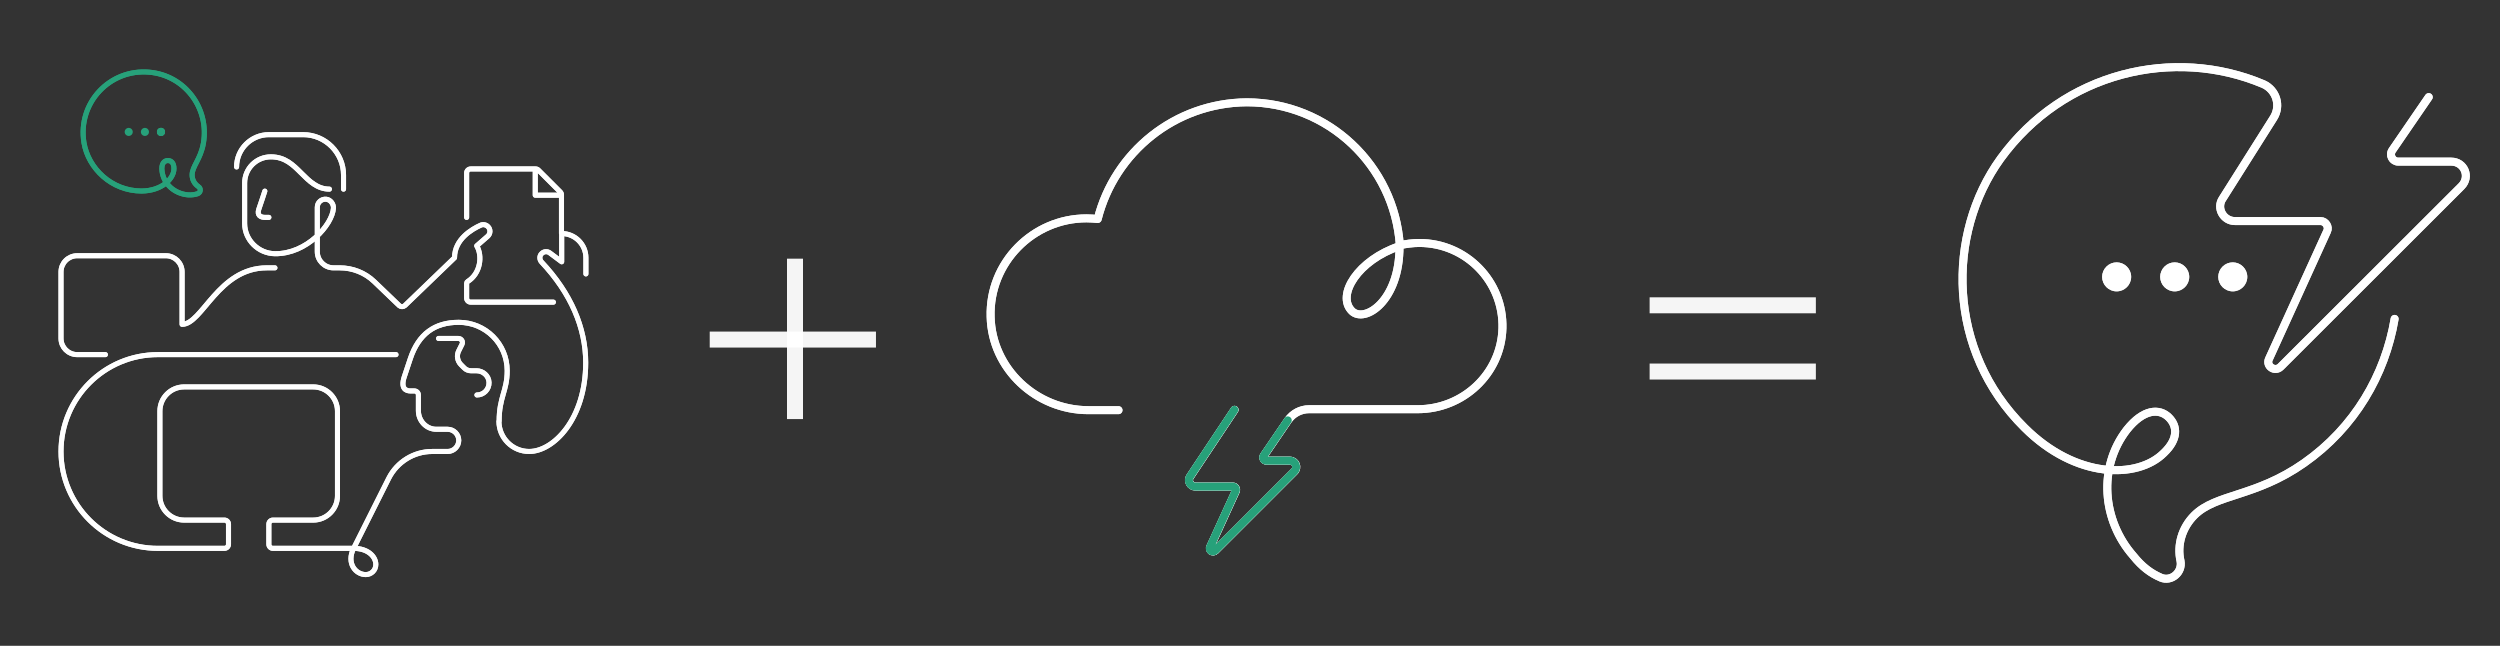 <svg width="782" height="202" viewBox="0 0 782 202" fill="none" xmlns="http://www.w3.org/2000/svg">
<rect x="0" y="0" width="782" height="202" fill="#333333" stroke="none"/>
<path d="M662.088 91.139C664.585 91.139 666.628 89.099 666.628 86.605C666.628 84.111 664.585 82.07 662.088 82.07C659.59 82.07 657.547 84.111 657.547 86.605C657.547 89.099 659.59 91.139 662.088 91.139Z" fill="white" fill-opacity="0.95"/>
<path d="M680.249 91.139C682.746 91.139 684.79 89.099 684.79 86.605C684.79 84.111 682.746 82.07 680.249 82.07C677.752 82.07 675.709 84.111 675.709 86.605C675.709 89.099 677.752 91.139 680.249 91.139Z" fill="white" fill-opacity="0.95"/>
<path d="M698.411 91.139C700.908 91.139 702.951 89.099 702.951 86.605C702.951 84.111 700.908 82.07 698.411 82.07C695.914 82.07 693.871 84.111 693.871 86.605C693.871 89.099 695.914 91.139 698.411 91.139Z" fill="white" fill-opacity="0.95"/>
<path d="M749.037 99.754C746.086 117.212 736.551 133.762 720.66 144.872C705.449 155.528 693.19 154.394 686.38 161.196C682.52 165.05 680.931 170.491 682.066 175.479C682.747 179.106 679.115 182.054 675.937 180.693C672.758 179.333 670.034 177.293 667.31 173.892C657.548 162.783 656.186 146.232 665.267 134.443C670.488 127.868 675.483 127.641 678.434 130.588C681.158 133.309 681.385 137.39 676.845 141.698C668.672 149.86 649.375 149.86 633.257 133.762C608.966 109.73 608.739 73.228 625.765 49.649C645.516 22.443 680.023 14.508 707.947 26.297C712.033 28.111 713.622 33.099 711.125 36.953L695.233 62.119C693.19 65.066 695.461 69.147 699.093 69.147H725.881C727.47 69.147 728.605 70.961 727.924 72.321L709.763 112.224C708.628 114.491 711.579 116.532 713.395 114.718L769.923 58.265C772.874 55.317 770.831 50.556 766.745 50.556H750.172C748.356 50.556 747.221 48.516 748.356 46.929L759.707 30.378" stroke="white" stroke-opacity="0.95" stroke-width="2.5" stroke-miterlimit="10" stroke-linecap="round" stroke-linejoin="round"/>
<line x1="248.676" y1="80.912" x2="248.676" y2="131.088" stroke="white" stroke-opacity="0.95" stroke-width="5"/>
<line x1="274" y1="106.219" x2="222" y2="106.219" stroke="white" stroke-opacity="0.95" stroke-width="5"/>
<line x1="568" y1="116.219" x2="516" y2="116.219" stroke="white" stroke-opacity="0.95" stroke-width="5"/>
<line x1="568" y1="95.5" x2="516" y2="95.5" stroke="white" stroke-opacity="0.95" stroke-width="5"/>
<path d="M386.166 128.2L372.266 149.1C371.366 150.4 372.366 152.2 373.966 152.2H385.666C386.366 152.2 386.866 153 386.566 153.6L378.566 171.1C378.066 172.1 379.366 173 380.166 172.2L404.866 147.5C406.166 146.2 405.266 144.1 403.466 144.1H396.166C395.366 144.1 394.866 143.2 395.366 142.5L402.866 131.5C404.366 129.3 406.866 128 409.466 128H443.466C457.666 128 469.566 116.9 469.966 102.7C470.366 88 458.566 76 443.966 76C441.866 76 439.766 76.3 437.866 76.7C436.166 51.7 415.366 32 389.966 32C367.466 32.2 348.666 47.6 343.366 68.5C342.266 68.4 341.066 68.3 339.866 68.3C323.066 68.3 309.366 82.2 309.866 99.1C310.266 115.4 324.166 128.3 340.466 128.3H349.866M437.766 77C424.866 81.3 417.866 92.3 422.866 97.3C426.866 101.2 437.866 94.2 437.766 77Z" stroke="white" stroke-opacity="0.95" stroke-width="2.5" stroke-miterlimit="10" stroke-linecap="round" stroke-linejoin="round"/>
<path d="M82.838 59.792C82.838 59.792 81.449 64.084 80.944 65.473C80.313 67.367 81.576 67.998 82.838 67.998H84.1M103.038 59.16C99.251 59.16 96.725 56.635 94.201 54.11C91.675 51.585 89.15 49.06 84.732 49.06C80.187 49.06 76.525 52.722 76.525 57.267V69.892C76.525 75.068 80.818 79.297 85.994 79.36C95.968 79.487 103.985 70.27 104.301 65.094C104.364 63.769 103.354 62.443 102.028 62.317C100.513 62.19 99.251 63.327 99.251 64.842V78.729C99.251 81.507 101.523 83.779 104.301 83.779H106.257C110.297 83.779 114.148 85.294 117.052 88.072L124.879 95.584C125.384 96.025 126.142 96.025 126.647 95.584L142.176 80.623C142.176 74.815 147.667 71.659 150.319 70.46C151.076 70.081 152.023 70.27 152.654 70.902C153.475 71.722 153.475 73.111 152.528 73.932L149.119 76.899C150.95 79.992 150.382 85.484 146.279 88.072C146.089 88.198 145.963 88.387 145.963 88.577V93.248C145.963 93.942 146.531 94.51 147.226 94.51H173.107M74.001 52.217C74.001 46.662 78.546 42.117 84.1 42.117C87.257 42.117 94.832 42.117 94.832 42.117C101.776 42.117 107.457 47.798 107.457 54.742V59.16M110.613 171.523H85.363C84.669 171.523 84.1 170.955 84.1 170.26V163.948C84.1 163.254 84.669 162.685 85.363 162.685H97.988C102.154 162.685 105.563 159.277 105.563 155.11V128.598C105.563 124.432 102.154 121.023 97.988 121.023H57.588C53.422 121.023 50.013 124.432 50.013 128.598V155.11C50.013 159.277 53.422 162.685 57.588 162.685H70.213C70.907 162.685 71.475 163.254 71.475 163.948V170.26C71.475 170.955 70.907 171.523 70.213 171.523H49.382C32.654 171.523 19.082 157.951 19.082 141.223C19.082 124.495 32.654 110.923 49.382 110.923H123.869M110.613 171.523L121.597 149.619C124.185 144.505 129.424 141.223 135.169 141.223H140.029C141.923 141.223 143.501 139.645 143.501 137.751C143.501 135.857 141.923 134.279 140.029 134.279H136.494C133.338 134.279 130.876 131.628 130.876 128.472V123.548C130.876 122.854 130.308 122.285 129.614 122.285H128.351C127.089 122.285 125.195 121.654 126.457 117.867L128.351 112.185C130.939 104.484 135.926 100.823 143.501 100.823C151.897 100.823 158.651 107.577 158.651 115.973C158.651 122.285 156.126 124.179 156.126 131.754M110.613 171.523C108.277 176.194 111.244 179.729 114.401 179.729C116.168 179.729 117.557 178.34 117.557 176.573C117.557 174.048 115.032 171.523 110.613 171.523ZM32.969 110.923H24.132C21.354 110.923 19.082 108.65 19.082 105.873V85.042C19.082 82.264 21.354 79.992 24.132 79.992H51.907C54.684 79.992 56.957 82.264 56.957 85.042V101.454C63.269 101.454 68.319 83.779 83.469 83.779H85.994M145.963 67.998V54.11C145.963 53.416 146.531 52.848 147.226 52.848H167.552C167.867 52.848 168.183 52.974 168.436 53.227L175.253 60.044C175.506 60.297 175.632 60.612 175.632 60.928V73.048M167.426 53.479V61.054H175.001M149.182 123.548C151.329 123.548 153.033 121.78 152.97 119.634C152.907 117.551 151.076 115.973 149.056 115.973H147.352C146.531 115.973 145.711 115.657 145.142 115.026L144.196 114.079C143.059 112.943 142.744 111.175 143.501 109.724L144.511 107.704C144.953 106.883 144.322 105.873 143.375 105.873H137.189M156.063 131.754C156.063 136.994 160.292 141.223 165.532 141.223C173.107 141.223 183.207 131.123 183.207 113.448C183.207 102.59 178.599 91.733 169.382 81.949C168.688 81.191 168.688 79.992 169.446 79.297C170.14 78.603 171.213 78.54 171.971 79.108L175.695 81.885V73.048C179.861 73.048 183.27 76.457 183.27 80.623V85.673" stroke="white" stroke-opacity="0.95" stroke-width="1.578" stroke-miterlimit="10" stroke-linecap="round" stroke-linejoin="round"/>
<path d="M54.412 52.748C54.412 50.981 53.592 50.223 52.519 50.223C51.319 50.223 50.372 51.233 50.688 53.569C51.193 57.672 54.728 60.639 58.831 60.955C60.03 61.018 60.914 60.891 61.861 60.576C62.808 60.197 62.934 58.934 62.05 58.366C60.851 57.546 60.093 56.22 60.093 54.705C60.093 52.054 62.745 49.844 63.629 44.794C65.522 33.811 57.758 23.521 46.648 22.575C34.339 21.501 24.238 32.169 26.259 44.605C27.584 52.622 34.843 59.755 44.312 59.755C50.625 59.692 54.412 55.904 54.412 52.748Z" stroke="#27A17A" stroke-width="1.578" stroke-miterlimit="10" stroke-linecap="round" stroke-linejoin="round"/>
<path d="M40.263 42.525C40.96 42.525 41.525 41.96 41.525 41.263C41.525 40.565 40.96 40 40.263 40C39.565 40 39 40.565 39 41.263C39 41.96 39.565 42.525 40.263 42.525Z" fill="#27A17A"/>
<path d="M45.329 42.525C46.026 42.525 46.592 41.96 46.592 41.263C46.592 40.566 46.026 40 45.329 40C44.632 40 44.067 40.566 44.067 41.263C44.067 41.96 44.632 42.525 45.329 42.525Z" fill="#27A17A"/>
<path d="M50.356 42.525C51.054 42.525 51.619 41.96 51.619 41.263C51.619 40.566 51.054 40 50.356 40C49.659 40 49.094 40.566 49.094 41.263C49.094 41.96 49.659 42.525 50.356 42.525Z" fill="#27A17A"/>
<path d="M50.356 42.525C51.054 42.525 51.619 41.96 51.619 41.263C51.619 40.566 51.054 40 50.356 40C49.659 40 49.094 40.566 49.094 41.263C49.094 41.96 49.659 42.525 50.356 42.525Z" fill="#27A17A"/>
<path d="M50.356 42.525C51.054 42.525 51.619 41.96 51.619 41.263C51.619 40.566 51.054 40 50.356 40C49.659 40 49.094 40.566 49.094 41.263C49.094 41.96 49.659 42.525 50.356 42.525Z" fill="#27A17A"/>
<path d="M662.088 91.139C664.585 91.139 666.628 89.099 666.628 86.605C666.628 84.111 664.585 82.07 662.088 82.07C659.59 82.07 657.547 84.111 657.547 86.605C657.547 89.099 659.59 91.139 662.088 91.139Z" fill="white" fill-opacity="0.95"/>
<path d="M680.249 91.139C682.746 91.139 684.79 89.099 684.79 86.605C684.79 84.111 682.746 82.07 680.249 82.07C677.752 82.07 675.709 84.111 675.709 86.605C675.709 89.099 677.752 91.139 680.249 91.139Z" fill="white" fill-opacity="0.95"/>
<path d="M698.411 91.139C700.908 91.139 702.951 89.099 702.951 86.605C702.951 84.111 700.908 82.07 698.411 82.07C695.914 82.07 693.871 84.111 693.871 86.605C693.871 89.099 695.914 91.139 698.411 91.139Z" fill="white" fill-opacity="0.95"/>
<path d="M749.037 99.754C746.086 117.212 736.551 133.762 720.66 144.872C705.449 155.528 693.19 154.394 686.38 161.196C682.52 165.05 680.931 170.491 682.066 175.479C682.747 179.106 679.115 182.054 675.937 180.693C672.758 179.333 670.034 177.293 667.31 173.892C657.548 162.783 656.186 146.232 665.267 134.443C670.488 127.868 675.483 127.641 678.434 130.588C681.158 133.309 681.385 137.39 676.845 141.698C668.672 149.86 649.375 149.86 633.257 133.762C608.966 109.73 608.739 73.228 625.765 49.649C645.516 22.443 680.023 14.508 707.947 26.297C712.033 28.111 713.622 33.099 711.125 36.953L695.233 62.119C693.19 65.066 695.461 69.147 699.093 69.147H725.881C727.47 69.147 728.605 70.961 727.924 72.321L709.763 112.224C708.628 114.491 711.579 116.532 713.395 114.718L769.923 58.265C772.874 55.317 770.831 50.556 766.745 50.556H750.172C748.356 50.556 747.221 48.516 748.356 46.929L759.707 30.378" stroke="white" stroke-opacity="0.95" stroke-width="2.5" stroke-miterlimit="10" stroke-linecap="round" stroke-linejoin="round"/>
<path d="M386.166 128.2L372.266 149.1C371.366 150.4 372.366 152.2 373.966 152.2H385.666C386.366 152.2 386.866 153 386.566 153.6L378.566 171.1C378.066 172.1 379.366 173 380.166 172.2L404.866 147.5C406.166 146.2 405.266 144.1 403.466 144.1H396.166C395.366 144.1 394.866 143.2 395.366 142.5L402.866 131.5C404.366 129.3 406.866 128 409.466 128H443.466C457.666 128 469.566 116.9 469.966 102.7C470.366 88 458.566 76 443.966 76C441.866 76 439.766 76.3 437.866 76.7C436.166 51.7 415.366 32 389.966 32C367.466 32.2 348.666 47.6 343.366 68.5C342.266 68.4 341.066 68.3 339.866 68.3C323.066 68.3 309.366 82.2 309.866 99.1C310.266 115.4 324.166 128.3 340.466 128.3H349.866M437.766 77C424.866 81.3 417.866 92.3 422.866 97.3C426.866 101.2 437.866 94.2 437.766 77Z" stroke="white" stroke-opacity="0.95" stroke-width="2.5" stroke-miterlimit="10" stroke-linecap="round" stroke-linejoin="round"/>
<path d="M386.11 128.2L372.21 149.1C371.31 150.4 372.31 152.2 373.91 152.2H385.61C386.31 152.2 386.81 153 386.51 153.6L378.51 171.1C378.01 172.1 379.31 173 380.11 172.2L404.81 147.5C406.11 146.2 405.21 144.1 403.41 144.1H396.11C395.31 144.1 394.81 143.2 395.31 142.5L402.81 131.5" stroke="#27A17A" stroke-width="2.5" stroke-miterlimit="10" stroke-linecap="round" stroke-linejoin="round"/>
<path d="M82.838 59.792C82.838 59.792 81.449 64.084 80.944 65.473C80.313 67.367 81.576 67.998 82.838 67.998H84.1M103.038 59.16C99.251 59.16 96.725 56.635 94.201 54.11C91.675 51.585 89.15 49.06 84.732 49.06C80.187 49.06 76.525 52.722 76.525 57.267V69.892C76.525 75.068 80.818 79.297 85.994 79.36C95.968 79.487 103.985 70.27 104.301 65.094C104.364 63.769 103.354 62.443 102.028 62.317C100.513 62.19 99.251 63.327 99.251 64.842V78.729C99.251 81.507 101.523 83.779 104.301 83.779H106.257C110.297 83.779 114.148 85.294 117.052 88.072L124.879 95.584C125.384 96.025 126.142 96.025 126.647 95.584L142.176 80.623C142.176 74.815 147.667 71.659 150.319 70.46C151.076 70.081 152.023 70.27 152.654 70.902C153.475 71.722 153.475 73.111 152.528 73.932L149.119 76.899C150.95 79.992 150.382 85.484 146.279 88.072C146.089 88.198 145.963 88.387 145.963 88.577V93.248C145.963 93.942 146.531 94.51 147.226 94.51H173.107M74.001 52.217C74.001 46.662 78.546 42.117 84.1 42.117C87.257 42.117 94.832 42.117 94.832 42.117C101.776 42.117 107.457 47.798 107.457 54.742V59.16M110.613 171.523H85.363C84.669 171.523 84.1 170.955 84.1 170.26V163.948C84.1 163.254 84.669 162.685 85.363 162.685H97.988C102.154 162.685 105.563 159.277 105.563 155.11V128.598C105.563 124.432 102.154 121.023 97.988 121.023H57.588C53.422 121.023 50.013 124.432 50.013 128.598V155.11C50.013 159.277 53.422 162.685 57.588 162.685H70.213C70.907 162.685 71.475 163.254 71.475 163.948V170.26C71.475 170.955 70.907 171.523 70.213 171.523H49.382C32.654 171.523 19.082 157.951 19.082 141.223C19.082 124.495 32.654 110.923 49.382 110.923H123.869M110.613 171.523L121.597 149.619C124.185 144.505 129.424 141.223 135.169 141.223H140.029C141.923 141.223 143.501 139.645 143.501 137.751C143.501 135.857 141.923 134.279 140.029 134.279H136.494C133.338 134.279 130.876 131.628 130.876 128.472V123.548C130.876 122.854 130.308 122.285 129.614 122.285H128.351C127.089 122.285 125.195 121.654 126.457 117.867L128.351 112.185C130.939 104.484 135.926 100.823 143.501 100.823C151.897 100.823 158.651 107.577 158.651 115.973C158.651 122.285 156.126 124.179 156.126 131.754M110.613 171.523C108.277 176.194 111.244 179.729 114.401 179.729C116.168 179.729 117.557 178.34 117.557 176.573C117.557 174.048 115.032 171.523 110.613 171.523ZM32.969 110.923H24.132C21.354 110.923 19.082 108.65 19.082 105.873V85.042C19.082 82.264 21.354 79.992 24.132 79.992H51.907C54.684 79.992 56.957 82.264 56.957 85.042V101.454C63.269 101.454 68.319 83.779 83.469 83.779H85.994M145.963 67.998V54.11C145.963 53.416 146.531 52.848 147.226 52.848H167.552C167.867 52.848 168.183 52.974 168.436 53.227L175.253 60.044C175.506 60.297 175.632 60.612 175.632 60.928V73.048M167.426 53.479V61.054H175.001M149.182 123.548C151.329 123.548 153.033 121.78 152.97 119.634C152.907 117.551 151.076 115.973 149.056 115.973H147.352C146.531 115.973 145.711 115.657 145.142 115.026L144.196 114.079C143.059 112.943 142.744 111.175 143.501 109.724L144.511 107.704C144.953 106.883 144.322 105.873 143.375 105.873H137.189M156.063 131.754C156.063 136.994 160.292 141.223 165.532 141.223C173.107 141.223 183.207 131.123 183.207 113.448C183.207 102.59 178.599 91.733 169.382 81.949C168.688 81.191 168.688 79.992 169.446 79.297C170.14 78.603 171.213 78.54 171.971 79.108L175.695 81.885V73.048C179.861 73.048 183.27 76.457 183.27 80.623V85.673" stroke="white" stroke-opacity="0.95" stroke-width="1.578" stroke-miterlimit="10" stroke-linecap="round" stroke-linejoin="round"/>
<path d="M54.412 52.748C54.412 50.981 53.592 50.223 52.519 50.223C51.319 50.223 50.372 51.233 50.688 53.569C51.193 57.672 54.728 60.639 58.831 60.955C60.03 61.018 60.914 60.891 61.861 60.576C62.808 60.197 62.934 58.934 62.05 58.366C60.851 57.546 60.093 56.22 60.093 54.705C60.093 52.054 62.745 49.844 63.629 44.794C65.522 33.811 57.758 23.521 46.648 22.575C34.339 21.501 24.238 32.169 26.259 44.605C27.584 52.622 34.843 59.755 44.312 59.755C50.625 59.692 54.412 55.904 54.412 52.748Z" stroke="#27A17A" stroke-width="1.578" stroke-miterlimit="10" stroke-linecap="round" stroke-linejoin="round"/>
</svg>
